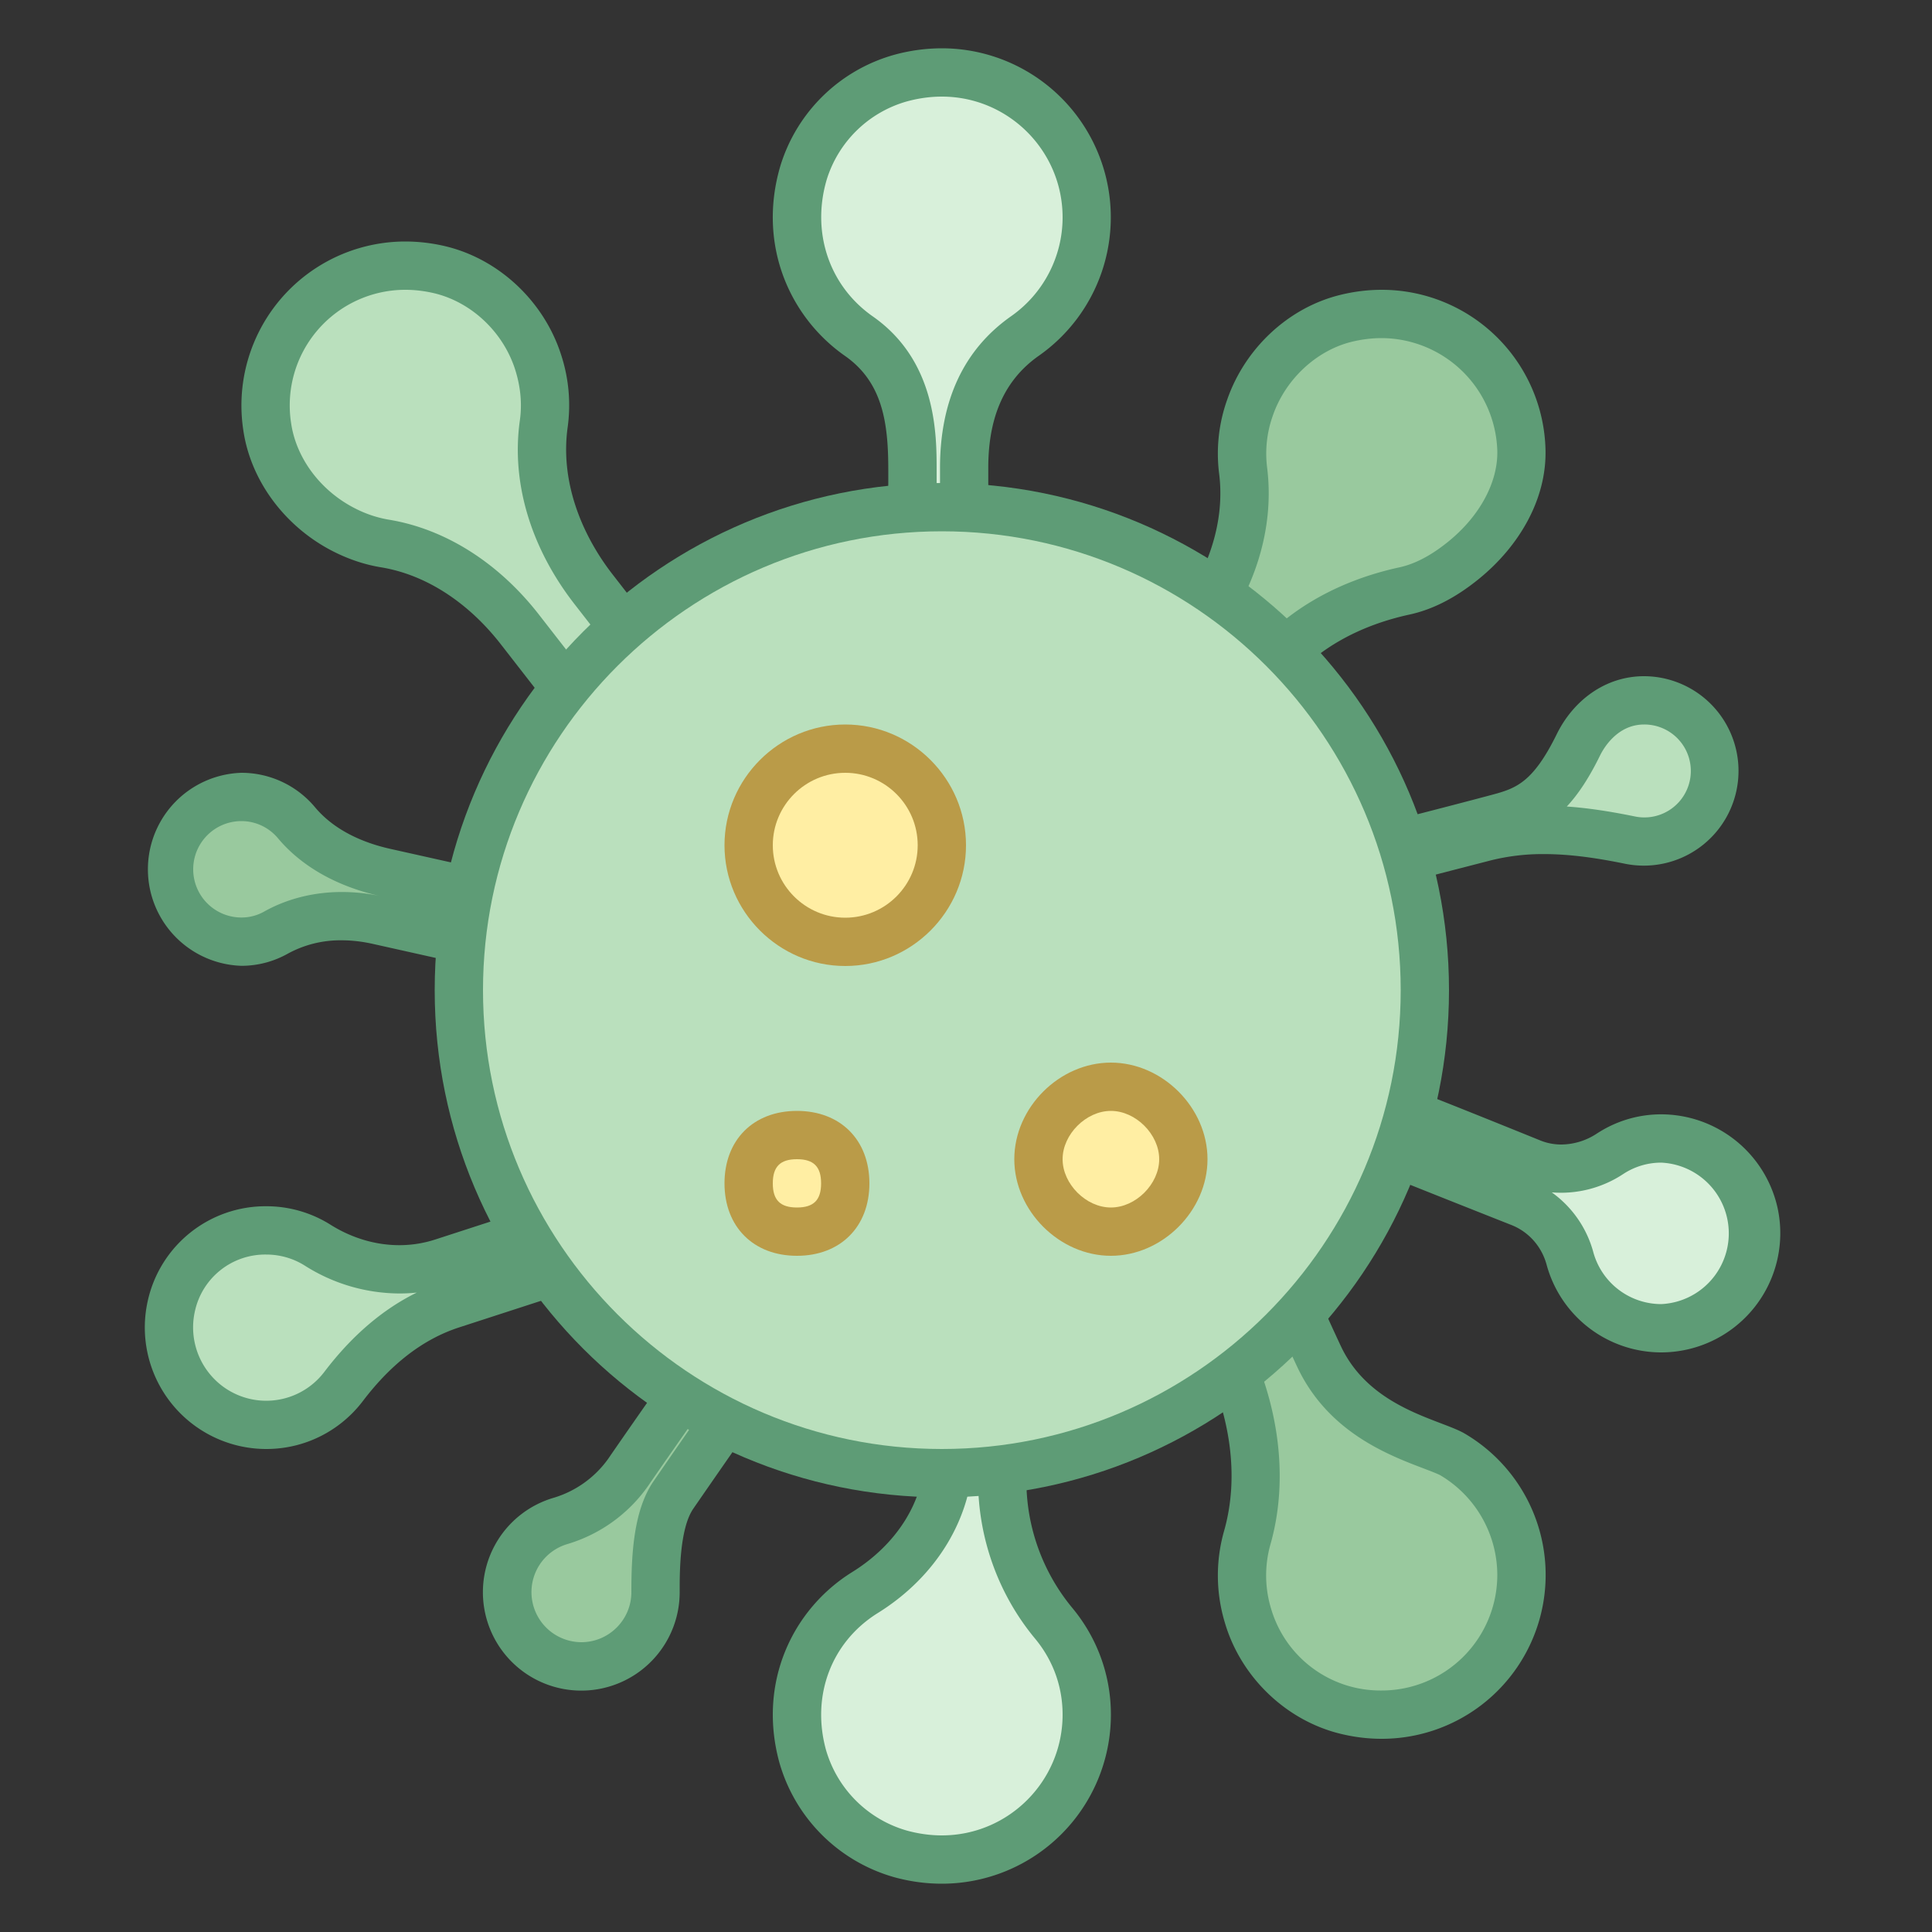 <?xml version="1.0" encoding="UTF-8" standalone="no"?><svg xmlns="http://www.w3.org/2000/svg" xmlns:xlink="http://www.w3.org/1999/xlink" version="1.1" id="Layer_1" x="0px" y="0px" viewBox="0 0 40 40" xml:space="preserve" width="40" height="40"><rect x="0" y="0" width="40" height="40" fill="#333333" stroke="none"/><path d="M28.607 35.5a2.866 2.866 0 0 1-2.768-2.044 2.862 2.862 0 0 1-.018-1.614c.323-1.132.193-2.447-.365-3.704l-2.18-4.904 1.564-.695c.519 1.186 1.897 4.33 2.469 5.545.548 1.168 1.671 1.596 2.342 1.852.174.066.323.119.426.18a2.91 2.91 0 0 1 1.423 2.492c0 .772-.301 1.5-.848 2.046a2.872 2.872 0 0 1-2.045.846z" fill="#99C99E"/><path d="M24.584 23.2c.612 1.398 1.755 3.995 2.272 5.096.634 1.35 1.874 1.823 2.615 2.105.126.048.299.114.351.144A2.406 2.406 0 0 1 31 32.607 2.395 2.395 0 0 1 28.607 35a2.359 2.359 0 0 1-2.288-1.685 2.366 2.366 0 0 1-.017-1.336c.355-1.244.217-2.681-.389-4.045l-1.976-4.447.647-.287m.514-1.323l-2.481 1.103L25 28.341c.469 1.056.659 2.252.341 3.364a3.368 3.368 0 0 0 .019 1.892c.326 1.114 1.254 2.017 2.381 2.296.294.073.584.107.866.107a3.393 3.393 0 0 0 1.724-6.316c-.505-.299-1.961-.518-2.57-1.814-.711-1.514-2.663-5.993-2.663-5.993z" fill="#5E9C76"/><path d="M23.5 14.573l1.171-1.464c.832-1.04 1.211-2.238 1.065-3.374a2.83 2.83 0 0 1 .146-1.301c.318-.914 1.079-1.621 1.984-1.844A2.911 2.911 0 0 1 31.5 9.32c.02.802-.426 1.652-1.191 2.275-.421.342-.823.551-1.232.641-1.194.259-2.173.831-2.831 1.652l-1.405 1.756-1.341-1.071z" fill="#99C99E"/><path d="M28.607 7A2.407 2.407 0 0 1 31 9.332c.016.648-.361 1.349-1.007 1.875-.359.292-.693.468-1.023.54-1.308.285-2.385.918-3.115 1.829l-1.093 1.366-.559-.447.859-1.074c.918-1.147 1.333-2.479 1.171-3.75a2.334 2.334 0 0 1 .122-1.073c.259-.745.9-1.343 1.632-1.522.206-.05.415-.076.62-.076m0-1c-.28 0-.568.034-.86.106-1.082.266-1.972 1.113-2.338 2.165A3.32 3.32 0 0 0 25.24 9.8c.138 1.076-.282 2.151-.96 2.998l-1.484 1.854 2.121 1.696 1.717-2.147c.635-.793 1.554-1.261 2.547-1.477.447-.097.925-.321 1.441-.741.812-.66 1.402-1.629 1.376-2.675A3.392 3.392 0 0 0 28.607 6z" fill="#5E9C76"/><path d="M7.809 19.051a3.345 3.345 0 0 0-.734-.083c-.493 0-.964.118-1.36.342a1.448 1.448 0 0 1-.716.188 1.5 1.5 0 0 1-.001-2.998c.44 0 .856.194 1.14.533.419.499 1.054.855 1.839 1.031l5.427 1.211-.217.976-5.378-1.2z" fill="#99C99E"/><path d="M4.998 17c.292 0 .568.129.757.355.485.579 1.209.991 2.093 1.192a3.832 3.832 0 0 0-.772-.079c-.579 0-1.135.14-1.607.405a.95.95 0 0 1-.471.123.998.998 0 0 1 0-1.996m0-1a1.999 1.999 0 0 0 0 3.996c.35 0 .676-.092.96-.251a2.268 2.268 0 0 1 1.117-.277c.209 0 .419.025.625.07l5.865 1.309.435-1.951-5.914-1.32c-.593-.132-1.174-.397-1.564-.863A1.984 1.984 0 0 0 4.998 16z" fill="#5E9C76"/><path d="M12.036 34.5a1.536 1.536 0 0 1-.43-3.01A2.663 2.663 0 0 0 13 30.493c.652-.953 2.283-3.265 2.946-4.203l.848.594c-.624.879-2.093 2.952-2.856 4.075-.322.476-.365 1.268-.365 1.979a1.546 1.546 0 0 1-1.537 1.562z" fill="#99C99E"/><path d="M16.067 26.985l.028.019a286.95 286.95 0 0 0-2.571 3.674c-.399.588-.453 1.472-.452 2.286 0 .571-.465 1.036-1.036 1.036a1.037 1.037 0 0 1-.291-2.031 3.136 3.136 0 0 0 1.666-1.194c.567-.826 1.89-2.705 2.656-3.79m-.242-1.391s-2.408 3.405-3.238 4.616a2.145 2.145 0 0 1-1.12.799 2.037 2.037 0 1 0 2.605 1.955c0-.349-.008-1.301.279-1.724a352.06 352.06 0 0 1 3.141-4.477l-1.667-1.169z" fill="#5E9C76"/><path d="M10.764 13.032c-.76-.978-1.754-1.61-2.798-1.78a2.94 2.94 0 0 1-.819-.271c-.863-.431-1.482-1.252-1.614-2.144A2.893 2.893 0 0 1 8.393 5.5c.229 0 .461.026.691.079.943.217 1.75.967 2.055 1.91.139.43.18.863.12 1.287-.162 1.146.205 2.364 1.034 3.429l5.29 6.802-1.353 1.054-5.466-7.029z" fill="#BAE0BD"/><path d="M8.393 6c.191 0 .386.023.579.067.776.178 1.439.797 1.691 1.576.115.358.149.715.1 1.062-.181 1.282.222 2.634 1.135 3.807l4.984 6.408-.564.439-5.159-6.633c-.838-1.077-1.943-1.776-3.111-1.967a2.398 2.398 0 0 1-.678-.224c-.72-.358-1.234-1.036-1.342-1.769A2.393 2.393 0 0 1 8.393 6m0-1a3.395 3.395 0 0 0-3.355 3.911c.16 1.084.905 2.03 1.886 2.518.33.164.651.265.962.316.999.164 1.862.795 2.483 1.594l5.773 7.423 2.142-1.667-5.597-7.197c-.676-.869-1.087-1.964-.934-3.053a3.35 3.35 0 0 0-.139-1.509c-.356-1.101-1.292-1.985-2.419-2.244A3.603 3.603 0 0 0 8.393 5z" fill="#5E9C76"/><path d="M5.513 29.5c-.61 0-1.182-.272-1.566-.749a2.004 2.004 0 0 1-.397-1.716 1.998 1.998 0 0 1 1.415-1.489c.184-.047.368-.071.549-.071.378 0 .745.105 1.063.305a3.184 3.184 0 0 0 1.692.501c.306 0 .607-.048.896-.142l4.649-1.509.273.84-4.737 1.538c-.833.271-1.585.841-2.235 1.696a1.999 1.999 0 0 1-1.602.796z" fill="#BAE0BD"/><path d="M5.513 25.974c.283 0 .559.079.797.229a3.68 3.68 0 0 0 1.957.577c.122 0 .243-.006.363-.019-.706.346-1.348.896-1.914 1.641a1.51 1.51 0 0 1-2.381.035 1.521 1.521 0 0 1-.298-1.297 1.49 1.49 0 0 1 1.476-1.166M14.135 24L9.01 25.663a2.407 2.407 0 0 1-.743.117c-.497 0-.991-.151-1.425-.424a2.49 2.49 0 0 0-1.329-.382A2.498 2.498 0 0 0 3.06 26.93 2.516 2.516 0 0 0 5.513 30c.817 0 1.542-.39 2-.993.52-.685 1.173-1.258 1.991-1.524l5.212-1.692L14.135 24z" fill="#5E9C76"/><path d="M25.412 18.38l1.545-.395c1.396-.355 3.154-.803 4.064-1.048.614-.164 1.094-.369 1.659-1.519.282-.575.79-.919 1.358-.919a1.462 1.462 0 1 1-.295 2.894c-.714-.146-1.263-.211-1.779-.211-.442 0-.847.049-1.235.148l-5.239 1.352-.078-.302z" fill="#BAE0BD"/><path d="M34.039 15a.962.962 0 1 1-.194 1.903c-.538-.11-.989-.176-1.406-.205.236-.253.461-.592.69-1.06.074-.149.357-.638.91-.638m0-1c-.812 0-1.47.512-1.807 1.198-.493 1.002-.842 1.124-1.34 1.257-1.658.445-6.137 1.567-6.088 1.57l.327 1.267 5.724-1.476a4.422 4.422 0 0 1 1.112-.133c.558 0 1.12.086 1.677.2A1.961 1.961 0 1 0 34.039 14z" fill="#5E9C76"/><path d="M19.501 38.499c-.277 0-.56-.037-.838-.112a2.944 2.944 0 0 1-2.047-2.034c-.364-1.34.144-2.667 1.294-3.382 1.105-.687 1.74-1.745 1.74-2.904v-.175c0-.442-.167-.794-.278-1.027-.031-.067-.063-.124-.076-.175.004-.129.363-.39.904-.39s.899.261.899.434l-.096.236c-.113.277-.254.623-.254.979v.694c0 1.085.379 2.139 1.065 2.966.448.538.685 1.192.685 1.892 0 .802-.312 1.555-.878 2.121s-1.319.877-2.12.877z" fill="#D8F0DA"/><path d="M20.2 28.8a1 1 0 0 1 .313.048c-.119.294-.263.68-.263 1.1v.694c0 1.201.419 2.368 1.181 3.285.372.449.569.993.569 1.573 0 1.378-1.121 2.5-2.5 2.5-.233 0-.471-.032-.707-.095a2.44 2.44 0 0 1-1.694-1.683c-.305-1.121.117-2.23 1.075-2.826 1.218-.757 1.953-1.975 1.975-3.269h.001v-.236c0-.435-.126-.793-.239-1.051.076-.022.174-.04.289-.04m0-1c-.773 0-1.4.418-1.4.933 0 .232.35.615.35 1.158v.175c0 1.042-.618 1.93-1.503 2.48-1.241.77-1.961 2.29-1.513 3.938a3.447 3.447 0 0 0 2.4 2.387c.328.088.652.129.966.129a3.5 3.5 0 0 0 3.5-3.5c0-.843-.301-1.611-.8-2.211a4.139 4.139 0 0 1-.95-2.646v-.694c0-.444.35-.983.35-1.215 0-.516-.627-.934-1.4-.934z" fill="#5E9C76"/><g><path d="M34.393 27.5a1.963 1.963 0 0 1-1.889-1.446 1.73 1.73 0 0 0-1.021-1.154c-.002-.001-2.089-.824-2.781-1.108-.255-.104-.532-.118-.745-.118l-.312.004a.463.463 0 0 1-.079-.005c-.044-.022-.15-.35.04-.785.162-.37.426-.545.555-.547.004.008.019.028.035.05.12.159.321.425.688.563.711.267 2.821 1.124 2.821 1.124.2.08.408.12.622.12.351 0 .699-.107 1.009-.311a1.94 1.94 0 0 1 1.512-.262 1.982 1.982 0 0 1 1.47 1.507 1.957 1.957 0 0 1-.405 1.651 1.97 1.97 0 0 1-1.52.717z" fill="#D8F0DA"/><path d="M28.091 23.031c.055.052.116.104.185.155a3.058 3.058 0 0 0-.244-.012.864.864 0 0 1 .059-.143m6.302 1.04a1.466 1.466 0 0 1 0 2.929 1.46 1.46 0 0 1-1.406-1.078 2.241 2.241 0 0 0-.859-1.235 2.339 2.339 0 0 0 1.482-.382c.234-.153.505-.234.783-.234m-6.23-2.232c-.373 0-.791.334-1.016.848-.272.624-.156 1.276.26 1.458.06.026.153.032.263.032.087 0 .185-.004.287-.004.187 0 .387.012.554.081.694.284 2.785 1.11 2.785 1.11.359.143.624.448.725.821A2.46 2.46 0 0 0 34.393 28a2.468 2.468 0 0 0 2.415-2.967 2.472 2.472 0 0 0-2.415-1.962c-.492 0-.947.147-1.33.397a1.354 1.354 0 0 1-.736.228c-.146 0-.292-.026-.434-.083 0 0-2.12-.861-2.834-1.129-.385-.145-.486-.519-.666-.598a.57.57 0 0 0-.23-.047z" fill="#5E9C76"/></g><g><path d="M19.5 13.1c-1.036 0-2.009-.562-2.009-.899 0-.21.159-.427.437-.597.612-.374.964-.957.964-1.599v-.276c0-1.035-.135-2.088-1.108-2.77-1.084-.758-1.532-2.089-1.145-3.391.276-.93 1.067-1.697 2.013-1.954a3.31 3.31 0 0 1 .849-.114 3.003 3.003 0 0 1 2.999 3c0 .977-.478 1.895-1.278 2.457-.835.587-1.259 1.506-1.259 2.732v.315c0 .642.352 1.225.964 1.599.276.17.436.387.436.597-.001.356-.835.9-1.863.9z" fill="#D8F0DA"/><path d="M19.5 2C20.879 2 22 3.122 22 4.5c0 .814-.398 1.579-1.066 2.047-.977.686-1.472 1.742-1.472 3.141v.316c0 .807.449 1.564 1.202 2.025a.77.77 0 0 1 .172.138c-.161.162-.682.433-1.336.433-.643 0-1.247-.262-1.465-.449a.775.775 0 0 1 .155-.122c.753-.461 1.202-1.218 1.202-2.025V9.73c0-.732 0-2.255-1.323-3.18-.903-.632-1.276-1.745-.951-2.837a2.43 2.43 0 0 1 1.664-1.615c.24-.065.481-.098.718-.098m0-1a3.75 3.75 0 0 0-.98.133 3.431 3.431 0 0 0-2.361 2.294c-.479 1.609.167 3.124 1.336 3.942.786.55.896 1.402.896 2.361v.275c0 .496-.301.913-.725 1.172-.415.254-.675.617-.675 1.023 0 .773 1.349 1.4 2.508 1.4 1.16 0 2.362-.627 2.362-1.4 0-.406-.261-.769-.675-1.023-.423-.259-.725-.676-.725-1.172v-.316c0-.95.269-1.777 1.046-2.323A3.5 3.5 0 0 0 19.5 1z" fill="#5E9C76"/></g><g><path d="M19.5 30.5c-5.514 0-10-4.486-10-10s4.486-10 10-10 10 4.486 10 10-4.486 10-10 10z" fill="#BAE0BD"/><path d="M19.5 11c5.238 0 9.5 4.262 9.5 9.5S24.738 30 19.5 30 10 25.738 10 20.5s4.262-9.5 9.5-9.5m0-1C13.701 10 9 14.701 9 20.5S13.701 31 19.5 31 30 26.299 30 20.5 25.299 10 19.5 10z" fill="#5E9C76"/></g><g><circle cx="17.5" cy="17.5" r="2" fill="#FFEEA3"/><path d="M17.5 16c.827 0 1.5.673 1.5 1.5s-.673 1.5-1.5 1.5-1.5-.673-1.5-1.5.673-1.5 1.5-1.5m0-1c-1.375 0-2.5 1.125-2.5 2.5s1.124 2.5 2.5 2.5c1.375 0 2.5-1.125 2.5-2.5S18.875 15 17.5 15z" fill="#BA9B48"/></g><g><path d="M16.5 25.5c-.626 0-1-.374-1-1s.374-1 1-1 1 .374 1 1-.374 1-1 1z" fill="#FFEEA3"/><path d="M16.5 24c.346 0 .5.154.5.5s-.154.5-.5.5-.5-.154-.5-.5.154-.5.5-.5m0-1c-.901 0-1.5.6-1.5 1.5s.6 1.5 1.5 1.5 1.5-.6 1.5-1.5-.6-1.5-1.5-1.5z" fill="#BA9B48"/></g><g><path d="M23 25.5c-.785 0-1.5-.715-1.5-1.5s.715-1.5 1.5-1.5 1.5.715 1.5 1.5-.715 1.5-1.5 1.5z" fill="#FFEEA3"/><path d="M23 23c.514 0 1 .486 1 1s-.486 1-1 1-1-.486-1-1 .486-1 1-1m0-1c-1.068 0-2 .932-2 2s.934 2 2 2c1.066 0 2-.932 2-2s-.934-2-2-2z" fill="#BA9B48"/></g></svg>